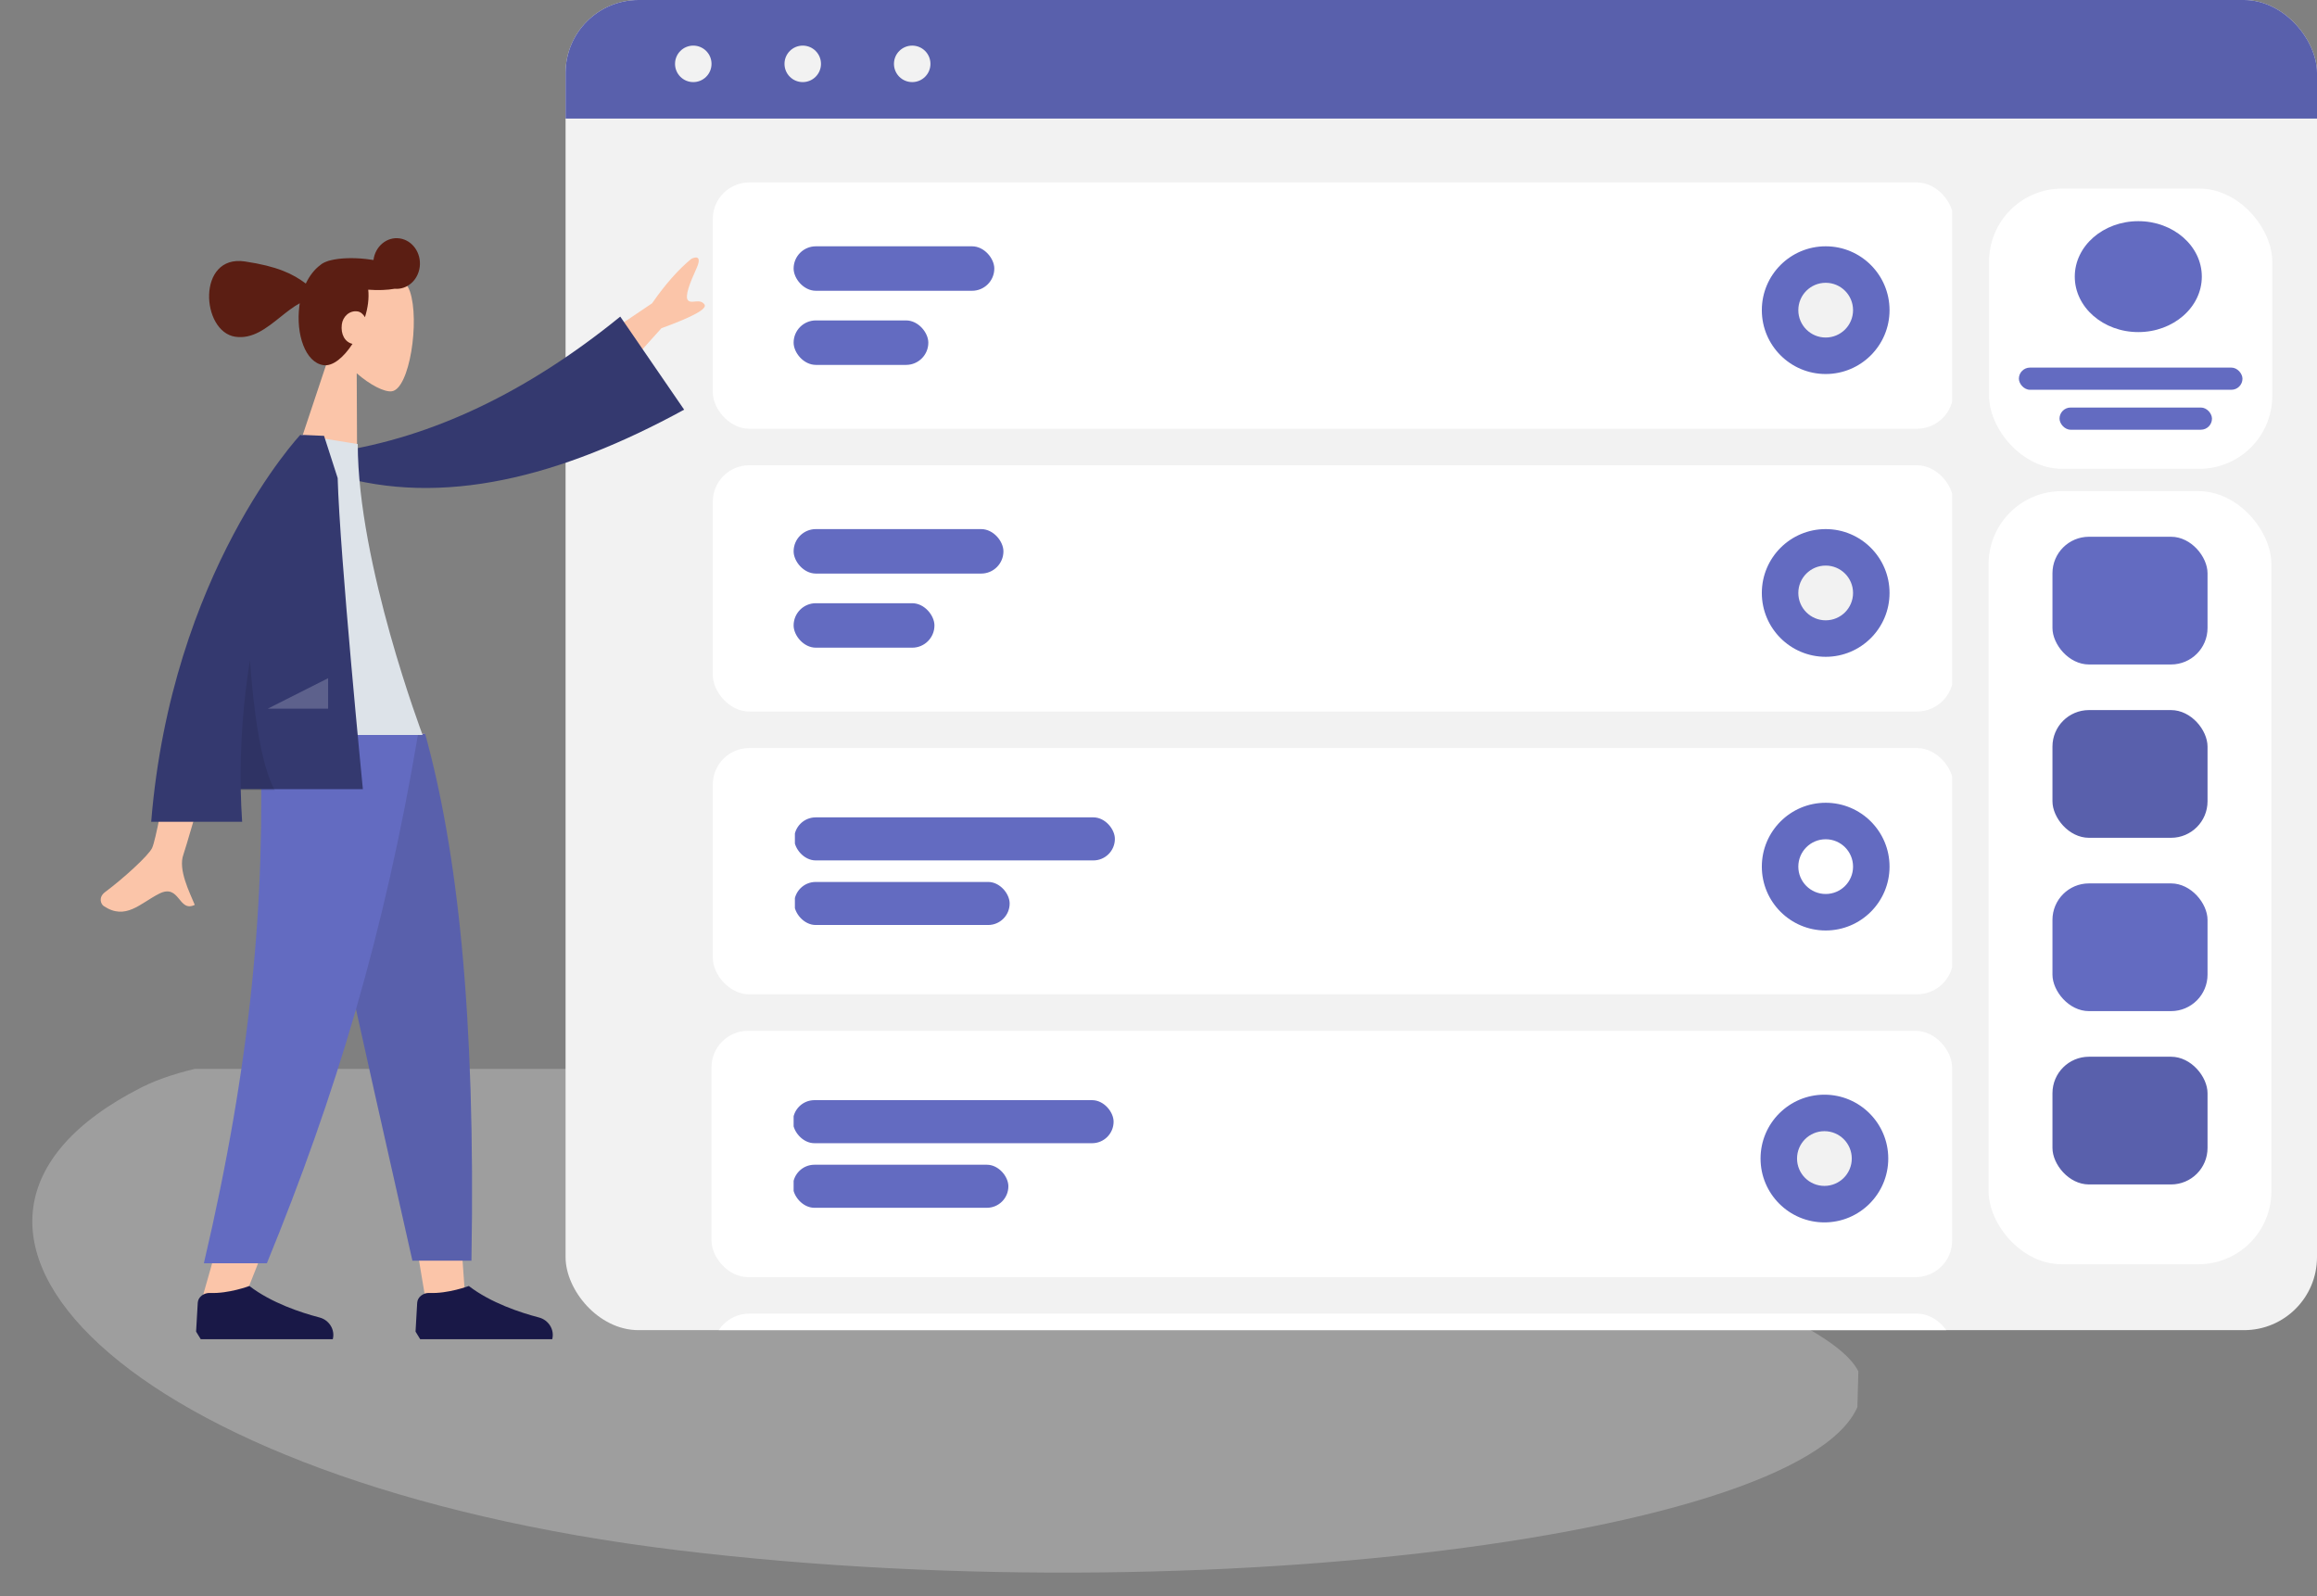 <svg width="254" height="175" viewBox="0 0 254 175" fill="none" xmlns="http://www.w3.org/2000/svg">
<rect x="0" y="0" width="254" height="175" fill="#808080" stroke="none"/>
<g opacity="0.6" clip-path="url(#clip0_785_2680)">
<path fill-rule="evenodd" clip-rule="evenodd" d="M204.028 151.242C206.558 167.151 135.242 177.333 74.265 169.932C13.288 162.53 -14.057 134.188 15.506 119.204C45.069 104.22 201.499 135.332 204.028 151.242Z" fill="white" fill-opacity="0.4"/>
</g>
<g clip-path="url(#clip1_785_2680)">
<rect x="62" width="192" height="236" rx="8" fill="#F2F2F2"/>
<rect x="218.051" y="20.672" width="31.047" height="30.72" rx="8" fill="white"/>
<path fill-rule="evenodd" clip-rule="evenodd" d="M234.41 36.404C238.255 36.404 241.373 33.682 241.373 30.324C241.373 26.966 238.255 24.244 234.41 24.244C230.564 24.244 227.446 26.966 227.446 30.324C227.446 33.682 230.564 36.404 234.41 36.404Z" fill="#636BC1"/>
<rect x="221.319" y="40.296" width="24.511" height="2.432" rx="1.216" fill="#636BC1"/>
<rect x="225.775" y="44.674" width="16.712" height="2.432" rx="1.216" fill="#636BC1"/>
<path d="M62 8C62 3.582 65.582 0 70 0H246C250.418 0 254 3.582 254 8V13H62V8Z" fill="#5960AC"/>
<path fill-rule="evenodd" clip-rule="evenodd" d="M76 9C77.105 9 78 8.105 78 7C78 5.895 77.105 5 76 5C74.895 5 74 5.895 74 7C74 8.105 74.895 9 76 9Z" fill="#F2F2F2"/>
<path fill-rule="evenodd" clip-rule="evenodd" d="M88 9C89.105 9 90 8.105 90 7C90 5.895 89.105 5 88 5C86.895 5 86 5.895 86 7C86 8.105 86.895 9 88 9Z" fill="#F2F2F2"/>
<path fill-rule="evenodd" clip-rule="evenodd" d="M100 9C101.105 9 102 8.105 102 7C102 5.895 101.105 5 100 5C98.895 5 98 5.895 98 7C98 8.105 98.895 9 100 9Z" fill="#F2F2F2"/>
<g clip-path="url(#clip2_785_2680)">
<rect x="218" y="53.84" width="31" height="84.748" rx="8" fill="white"/>
<g clip-path="url(#clip3_785_2680)">
<rect x="225" y="58.84" width="17" height="14" rx="4" fill="#636BC1"/>
<rect x="225" y="77.84" width="17" height="14" rx="4" fill="#5960AC"/>
<rect x="225" y="96.84" width="17" height="14" rx="4" fill="#636BC1"/>
<rect x="225" y="115.84" width="17" height="14" rx="4" fill="#5960AC"/>
</g>
</g>
<g clip-path="url(#clip4_785_2680)">
<g clip-path="url(#clip5_785_2680)">
<rect x="78.14" y="51" width="136" height="27" rx="4" fill="white"/>
<g clip-path="url(#clip6_785_2680)">
<rect x="87" y="58" width="23" height="4.875" rx="2.438" fill="#636BC1"/>
<rect x="87" y="66.125" width="15.438" height="4.875" rx="2.438" fill="#636BC1"/>
</g>
<path fill-rule="evenodd" clip-rule="evenodd" d="M200.14 72C204.006 72 207.14 68.866 207.14 65C207.14 61.134 204.006 58 200.14 58C196.274 58 193.14 61.134 193.14 65C193.14 68.866 196.274 72 200.14 72Z" fill="#636BC1"/>
<path fill-rule="evenodd" clip-rule="evenodd" d="M200.14 68C201.797 68 203.14 66.657 203.14 65C203.14 63.343 201.797 62 200.14 62C198.483 62 197.14 63.343 197.14 65C197.14 66.657 198.483 68 200.14 68Z" fill="#F2F2F2"/>
</g>
<g clip-path="url(#clip7_785_2680)">
<rect x="78.14" y="20" width="136" height="27" rx="4" fill="white"/>
<g clip-path="url(#clip8_785_2680)">
<rect x="87" y="27" width="22" height="4.875" rx="2.438" fill="#636BC1"/>
<rect x="87" y="35.125" width="14.767" height="4.875" rx="2.438" fill="#636BC1"/>
</g>
<path fill-rule="evenodd" clip-rule="evenodd" d="M200.14 41C204.006 41 207.14 37.866 207.14 34C207.14 30.134 204.006 27 200.14 27C196.274 27 193.14 30.134 193.14 34C193.14 37.866 196.274 41 200.14 41Z" fill="#636BC1"/>
<path fill-rule="evenodd" clip-rule="evenodd" d="M200.14 37C201.797 37 203.14 35.657 203.14 34C203.14 32.343 201.797 31 200.14 31C198.483 31 197.14 32.343 197.14 34C197.14 35.657 198.483 37 200.14 37Z" fill="#F2F2F2"/>
</g>
<g clip-path="url(#clip9_785_2680)">
<rect x="78.14" y="82" width="136" height="27" rx="4" fill="white"/>
<g clip-path="url(#clip10_785_2680)">
<rect x="87.063" y="89.6" width="35.155" height="4.72" rx="2.36" fill="#636BC1"/>
<rect x="87.063" y="96.68" width="23.62" height="4.72" rx="2.36" fill="#636BC1"/>
</g>
<path fill-rule="evenodd" clip-rule="evenodd" d="M200.14 102C204.006 102 207.14 98.866 207.14 95C207.14 91.134 204.006 88 200.14 88C196.274 88 193.14 91.134 193.14 95C193.14 98.866 196.274 102 200.14 102Z" fill="#636BC1"/>
<path fill-rule="evenodd" clip-rule="evenodd" d="M200.14 98C201.797 98 203.14 96.657 203.14 95C203.14 93.343 201.797 92 200.14 92C198.483 92 197.14 93.343 197.14 95C197.14 96.657 198.483 98 200.14 98Z" fill="white"/>
</g>
<g clip-path="url(#clip11_785_2680)">
<rect x="78.14" y="144" width="136" height="27" rx="4" fill="white"/>
</g>
<g clip-path="url(#clip12_785_2680)">
<rect x="78" y="113" width="136" height="27" rx="4" fill="white"/>
<g clip-path="url(#clip13_785_2680)">
<rect x="86.923" y="120.6" width="35.155" height="4.72" rx="2.36" fill="#636BC1"/>
<rect x="86.923" y="127.68" width="23.62" height="4.72" rx="2.36" fill="#636BC1"/>
</g>
<path fill-rule="evenodd" clip-rule="evenodd" d="M200 134C203.866 134 207 130.866 207 127C207 123.134 203.866 120 200 120C196.134 120 193 123.134 193 127C193 130.866 196.134 134 200 134Z" fill="#636BC1"/>
<path fill-rule="evenodd" clip-rule="evenodd" d="M200 130C201.657 130 203 128.657 203 127C203 125.343 201.657 124 200 124C198.343 124 197 125.343 197 127C197 128.657 198.343 130 200 130Z" fill="#F2F2F2"/>
</g>
</g>
</g>
<path fill-rule="evenodd" clip-rule="evenodd" d="M62.551 39.27L71.484 33.248C72.916 31.183 74.347 29.56 75.778 28.38C76.222 28.147 77.01 27.975 76.34 29.45C75.669 30.925 75.025 32.509 75.426 32.928C75.827 33.346 76.739 32.674 77.228 33.38C77.554 33.85 75.981 34.717 72.508 35.981L66.153 43.029L62.551 39.27Z" fill="#FBC5A9"/>
<path fill-rule="evenodd" clip-rule="evenodd" d="M36.709 52.057L36.877 49.533C47.42 47.935 57.793 42.992 67.996 34.706L74.999 44.908C61.472 52.303 48.497 55.619 36.709 52.057Z" fill="#34396F"/>
<path fill-rule="evenodd" clip-rule="evenodd" d="M39.105 40.919C40.612 42.236 42.16 42.995 42.944 42.895C44.91 42.646 46.032 35.133 44.937 31.943C43.841 28.753 36.45 26.338 35.329 32.17C34.94 34.194 35.501 36.135 36.483 37.796L33.055 48.081L39.141 48.984L39.105 40.919Z" fill="#FBC5A9"/>
<path fill-rule="evenodd" clip-rule="evenodd" d="M46.012 29.262C45.827 30.732 44.614 31.775 43.268 31.654C42.471 31.797 41.465 31.839 40.366 31.757C40.418 32.204 40.413 32.703 40.344 33.257C40.282 33.746 40.167 34.258 40.009 34.771C39.811 34.431 39.52 34.185 39.2 34.138C38.303 34.005 37.578 34.713 37.471 35.563C37.335 36.642 37.811 37.508 38.641 37.695C37.689 39.154 36.496 40.183 35.454 40.029C33.473 39.735 32.426 36.653 32.815 33.564C32.828 33.455 32.844 33.348 32.861 33.241C32.128 33.641 31.424 34.203 30.716 34.77C29.21 35.973 27.682 37.194 25.797 36.915C22.025 36.356 21.566 27.879 26.835 28.66C30.418 29.192 32.11 30.02 33.523 31.084C33.938 30.212 34.492 29.509 35.118 29.054C35.273 28.91 35.499 28.783 35.783 28.677C35.958 28.604 36.136 28.551 36.316 28.517C37.278 28.288 38.638 28.227 40.127 28.391C40.405 28.421 40.677 28.458 40.942 28.502C41.137 26.987 42.425 25.927 43.822 26.135C45.223 26.343 46.203 27.743 46.012 29.262Z" fill="#5B1E13"/>
<path fill-rule="evenodd" clip-rule="evenodd" d="M32.758 80.434L42.132 115.487L46.542 141.805H50.967L46.55 80.434H32.758Z" fill="#FBC5A9"/>
<path fill-rule="evenodd" clip-rule="evenodd" d="M28.545 80.434C29.199 98.644 28.941 108.576 28.794 110.23C28.648 111.885 27.817 122.965 22.153 142.361H26.756C34.257 123.754 36.875 112.673 37.735 110.23C38.596 107.787 41.136 97.855 44.846 80.434H28.545Z" fill="#FBC5A9"/>
<path fill-rule="evenodd" clip-rule="evenodd" d="M32.556 80.434C34.995 92.496 39.212 111.749 45.209 138.195H51.682C52.16 111.051 50.126 93.186 46.604 80.434H32.556Z" fill="#5960AC"/>
<path fill-rule="evenodd" clip-rule="evenodd" d="M28.512 80.434C29.153 98.644 27.492 116.584 22.35 138.479H29.256C36.77 120.15 42.156 102.298 45.837 80.434H28.512Z" fill="#636BC1"/>
<path fill-rule="evenodd" clip-rule="evenodd" d="M21.497 145.971L21.678 142.813C21.715 142.162 22.366 141.707 23.018 141.736C25.066 141.827 27.339 140.972 27.339 140.972C29.747 142.823 32.986 143.891 35.031 144.424C36.075 144.696 36.755 145.76 36.482 146.804H27.339H22.005L21.497 145.971Z" fill="#191847"/>
<path fill-rule="evenodd" clip-rule="evenodd" d="M45.554 145.971L45.734 142.813C45.772 142.162 46.422 141.707 47.075 141.736C49.123 141.827 51.395 140.972 51.395 140.972C53.803 142.823 57.043 143.891 59.088 144.424C60.132 144.696 60.811 145.76 60.538 146.804H51.395H46.062L45.554 145.971Z" fill="#191847"/>
<path fill-rule="evenodd" clip-rule="evenodd" d="M20.109 74.515C20.109 74.515 17.458 91.23 16.68 92.945C16.299 93.784 13.482 96.331 11.527 97.786C10.743 98.371 11.068 99.118 11.364 99.317C13.774 100.932 15.361 99.022 17.447 97.968C19.733 96.813 19.54 100.074 21.352 99.193C20.796 97.84 19.495 95.32 20.109 93.666C20.519 92.563 25.661 74.539 25.661 74.539L20.109 74.515Z" fill="#FBC5A9"/>
<path fill-rule="evenodd" clip-rule="evenodd" d="M25.872 80.567H46.329C46.329 80.567 39.22 61.798 39.22 48.679L33.049 47.681C28.199 56.15 26.83 66.578 25.872 80.567Z" fill="#DDE3E9"/>
<path fill-rule="evenodd" clip-rule="evenodd" d="M16.574 90.087C18.811 62.681 32.913 47.681 32.913 47.681L32.918 47.686C32.919 47.684 32.92 47.683 32.921 47.681H33.324C34.047 47.708 35.526 47.779 35.526 47.779L37.017 52.406C37.254 60.867 39.78 86.512 39.78 86.512H26.39C26.413 87.688 26.463 88.88 26.544 90.087H16.574Z" fill="#34396F"/>
<path fill-rule="evenodd" clip-rule="evenodd" d="M26.393 86.625C26.286 81.505 26.704 76.697 27.402 72.346C27.767 77.509 28.53 83.721 30.123 86.625H26.393Z" fill="black" fill-opacity="0.1"/>
<path fill-rule="evenodd" clip-rule="evenodd" d="M29.355 77.683L35.968 74.345V77.683H29.355Z" fill="white" fill-opacity="0.2"/>
<defs>
<clipPath id="clip0_785_2680">
<rect width="200.974" height="57.849" fill="white" transform="matrix(1 0 -0.027 1 3.643 117.173)"/>
</clipPath>
<clipPath id="clip1_785_2680">
<rect x="62" width="192" height="145.813" rx="8" fill="white"/>
</clipPath>
<clipPath id="clip2_785_2680">
<rect width="50.655" height="100.337" fill="white" transform="translate(216.417 53.84)"/>
</clipPath>
<clipPath id="clip3_785_2680">
<rect width="17" height="75" fill="white" transform="translate(225 58.84)"/>
</clipPath>
<clipPath id="clip4_785_2680">
<rect width="136" height="151" fill="white" transform="translate(78 20)"/>
</clipPath>
<clipPath id="clip5_785_2680">
<rect width="136" height="27" fill="white" transform="translate(78 51)"/>
</clipPath>
<clipPath id="clip6_785_2680">
<rect width="23" height="13" fill="white" transform="translate(87 58)"/>
</clipPath>
<clipPath id="clip7_785_2680">
<rect width="136" height="27" fill="white" transform="translate(78 20)"/>
</clipPath>
<clipPath id="clip8_785_2680">
<rect width="22" height="13" fill="white" transform="translate(87 27)"/>
</clipPath>
<clipPath id="clip9_785_2680">
<rect width="136" height="27" fill="white" transform="translate(78 82)"/>
</clipPath>
<clipPath id="clip10_785_2680">
<rect width="78" height="12.273" fill="white" transform="translate(87.14 89.364)"/>
</clipPath>
<clipPath id="clip11_785_2680">
<rect width="136" height="27" fill="white" transform="translate(78 144)"/>
</clipPath>
<clipPath id="clip12_785_2680">
<rect width="136" height="27" fill="white" transform="translate(78 113)"/>
</clipPath>
<clipPath id="clip13_785_2680">
<rect width="78" height="12.273" fill="white" transform="translate(87 120.364)"/>
</clipPath>
</defs>
</svg>
